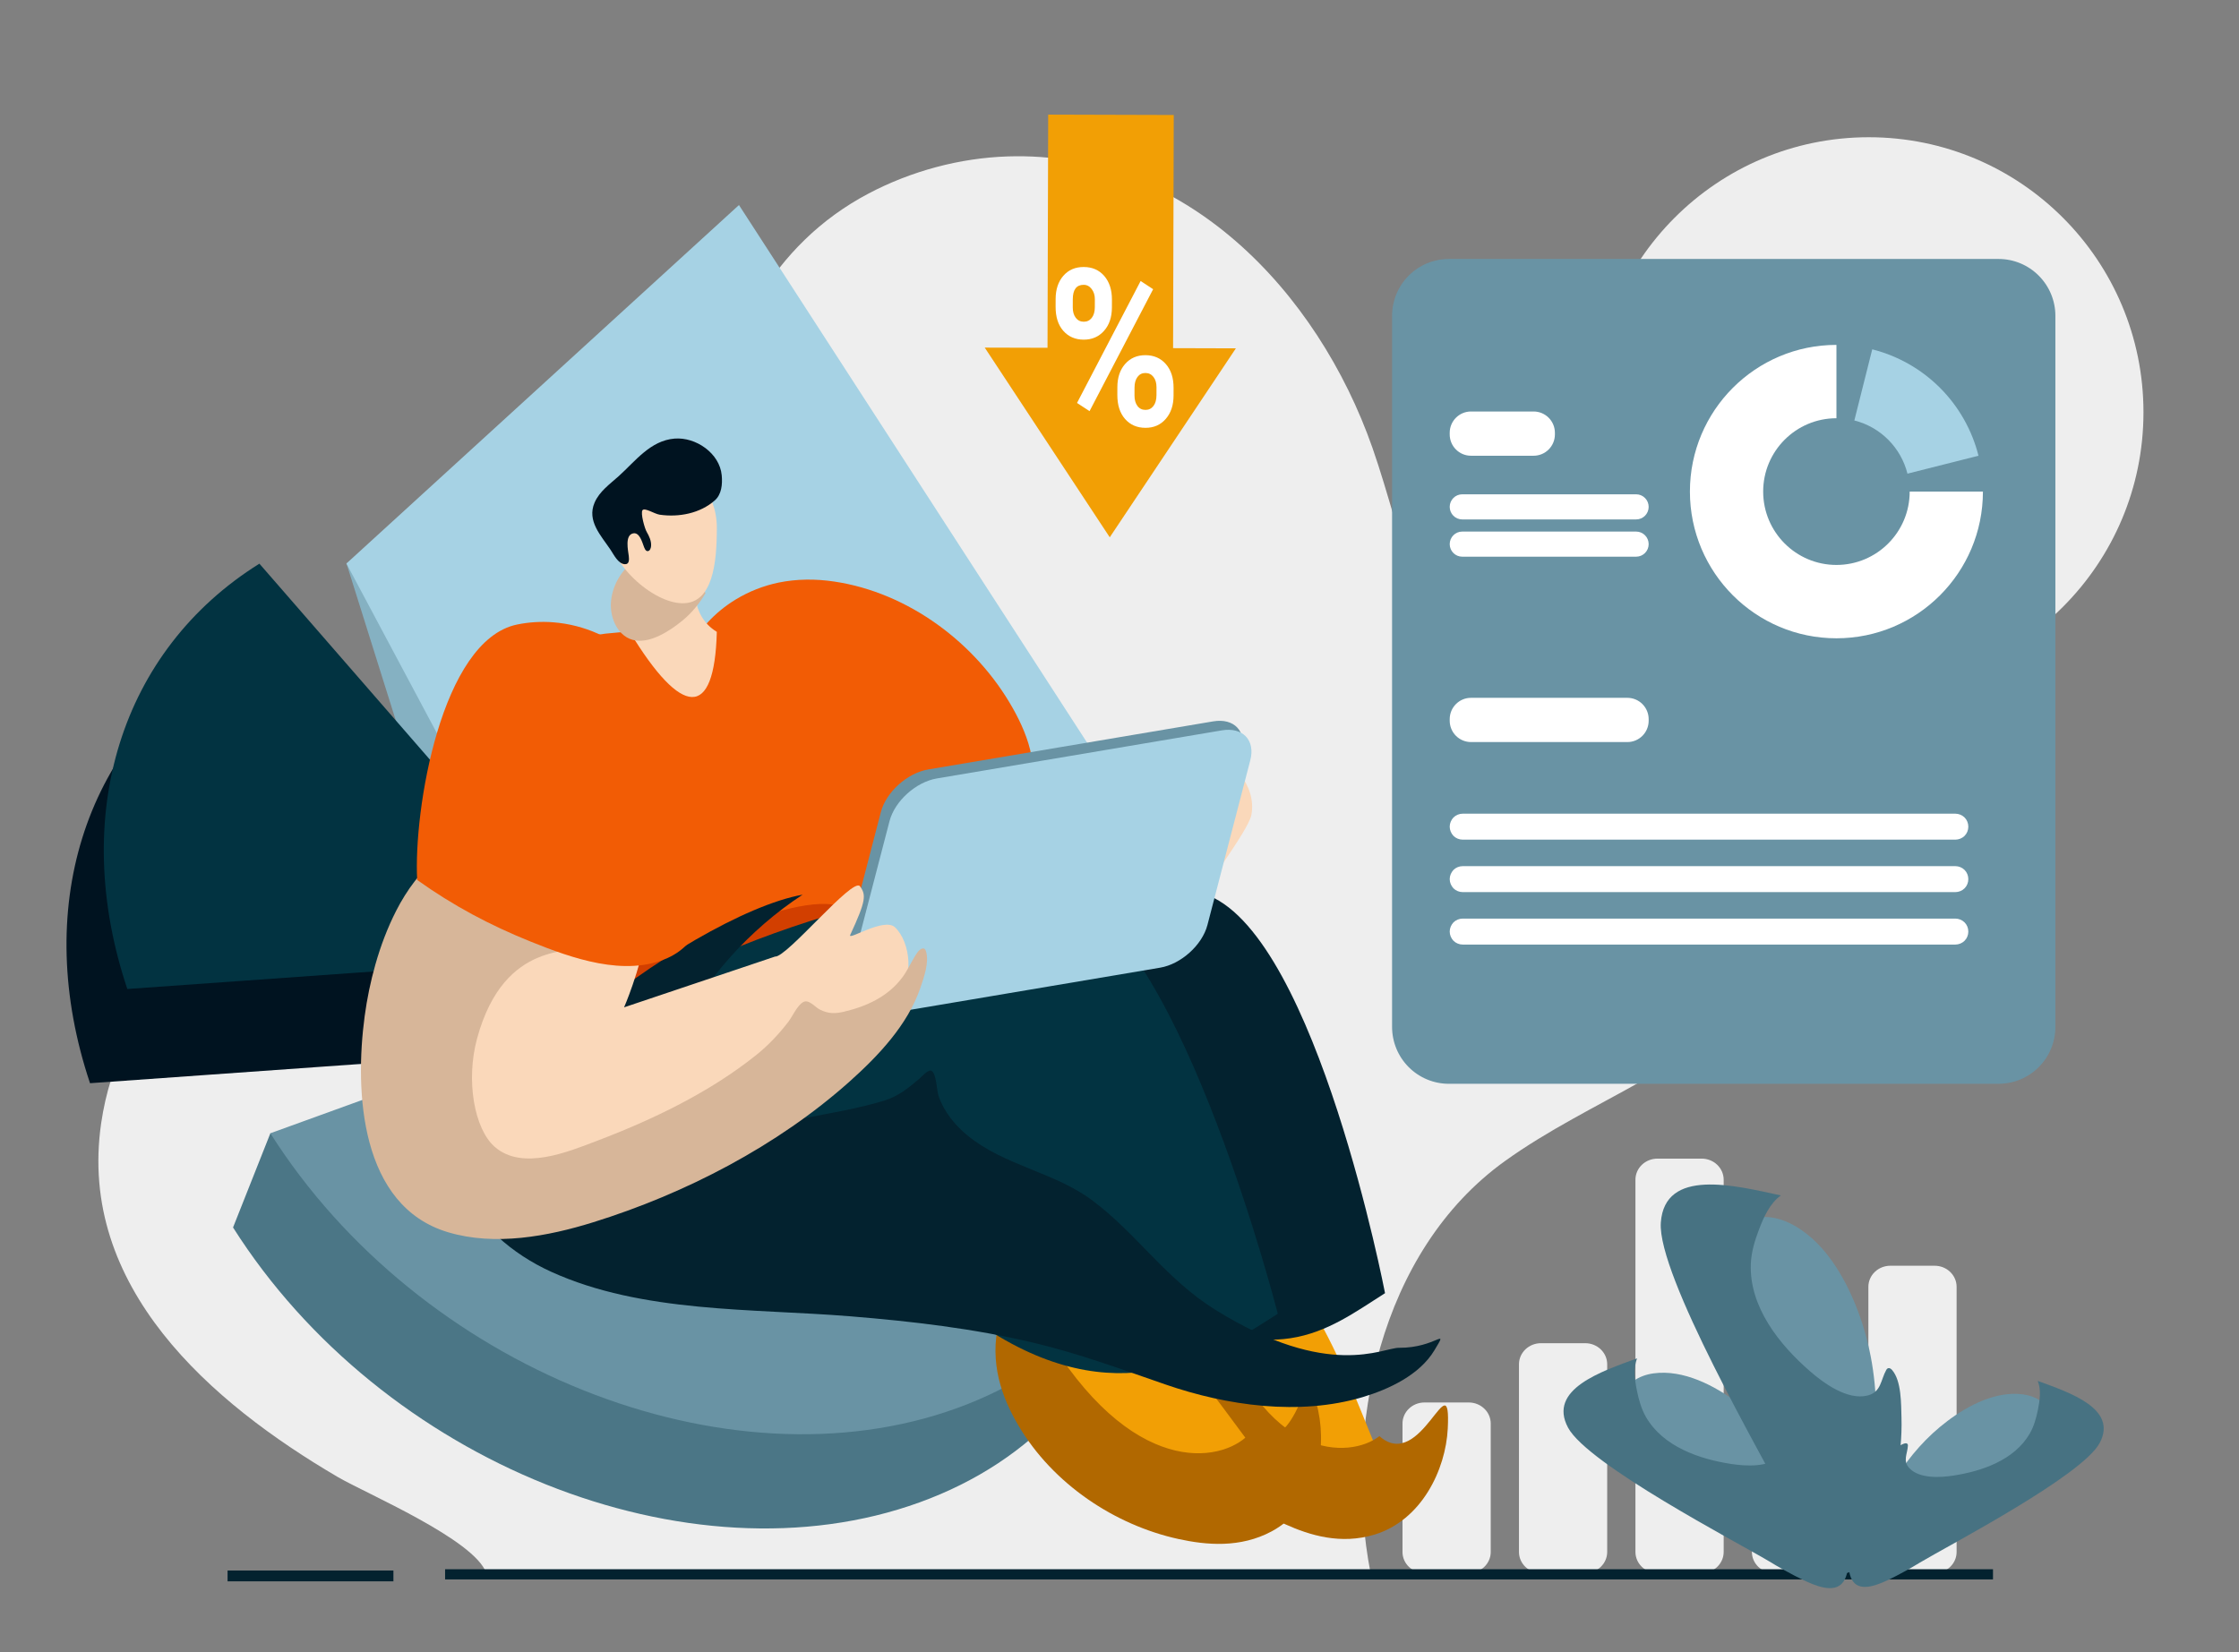 <svg width="508" height="375" viewBox="0 0 508 375" fill="none" xmlns="http://www.w3.org/2000/svg">
<rect x="0" y="0" width="508" height="375" fill="#808080" stroke="none"/>
<g clip-path="url(#clip0_25_3402)">
<path fill-rule="evenodd" clip-rule="evenodd" d="M338.227 323.058C338.227 320.417 335.993 318.276 333.238 318.276H323.198C320.443 318.276 318.209 320.417 318.209 323.058V352.207C318.209 354.848 320.443 356.988 323.198 356.988H333.238C335.993 356.988 338.227 354.848 338.227 352.207V323.058Z" fill="#EEEEEE"/>
<path fill-rule="evenodd" clip-rule="evenodd" d="M364.652 309.605C364.652 308.338 364.123 307.121 363.189 306.225C362.256 305.328 360.991 304.824 359.663 304.824H349.622C348.303 304.824 347.029 305.328 346.096 306.225C345.163 307.121 344.633 308.338 344.633 309.605V352.207C344.633 353.476 345.163 354.692 346.096 355.588C347.029 356.485 348.303 356.988 349.622 356.988H359.663C360.991 356.988 362.256 356.485 363.189 355.588C364.123 354.692 364.652 353.476 364.652 352.207V309.605Z" fill="#EEEEEE"/>
<path fill-rule="evenodd" clip-rule="evenodd" d="M391.078 267.72C391.078 266.452 390.548 265.237 389.615 264.34C388.682 263.443 387.417 262.938 386.089 262.938H376.048C374.729 262.938 373.455 263.443 372.522 264.34C371.589 265.237 371.059 266.452 371.059 267.72V352.205C371.059 353.474 371.589 354.689 372.522 355.586C373.455 356.483 374.729 356.986 376.048 356.986H386.089C387.417 356.986 388.682 356.483 389.615 355.586C390.548 354.689 391.078 353.474 391.078 352.205V267.72Z" fill="#EEEEEE"/>
<path fill-rule="evenodd" clip-rule="evenodd" d="M417.504 302.187C417.504 300.92 416.974 299.703 416.041 298.807C415.089 297.902 413.826 297.4 412.515 297.406H402.474C401.155 297.406 399.881 297.91 398.948 298.807C398.014 299.703 397.485 300.92 397.485 302.187V352.206C397.485 353.475 398.014 354.69 398.948 355.587C399.9 356.49 401.163 356.991 402.474 356.987H412.515C413.843 356.987 415.108 356.484 416.041 355.587C416.974 354.69 417.504 353.475 417.504 352.206V302.187Z" fill="#EEEEEE"/>
<path fill-rule="evenodd" clip-rule="evenodd" d="M443.929 292.026C443.929 290.757 443.4 289.542 442.467 288.645C441.534 287.748 440.268 287.244 438.94 287.244H428.9C427.581 287.244 426.307 287.748 425.373 288.645C424.44 289.542 423.911 290.757 423.911 292.026V352.207C423.911 353.475 424.44 354.692 425.373 355.589C426.307 356.485 427.581 356.988 428.9 356.988H438.94C440.268 356.988 441.534 356.485 442.467 355.589C443.4 354.692 443.929 353.475 443.929 352.207V292.026Z" fill="#EEEEEE"/>
<path fill-rule="evenodd" clip-rule="evenodd" d="M110.325 356.993C107.733 349.411 83.01 338.917 76.69 335.221C47.864 318.343 17.52 292.083 22.958 254.873C31.112 199.12 102.908 193.929 137.671 162.11C156.072 145.268 155.543 123.342 159.992 100.624C164.61 77.06 175.072 55.513 197.071 43.916C206.744 38.815 217.759 35.846 228.689 35.496C268.875 34.211 298.974 66.198 311.385 101.611C318.496 121.895 322.569 148.671 339.782 163.491C359.349 180.34 398.415 159.972 409.614 188.009C414.37 199.926 408.747 214.385 400.893 223.604C384.938 242.321 360.937 249.496 341.454 263.489C313.011 283.924 304.674 324.443 310.963 356.993H110.325Z" fill="#EEEEEE"/>
<path d="M424.001 155.983C458.422 155.983 486.325 128.037 486.325 93.563C486.325 59.09 458.422 31.144 424.001 31.144C389.581 31.144 361.678 59.09 361.678 93.563C361.678 128.037 389.581 155.983 424.001 155.983Z" fill="#EEEEEE"/>
<path fill-rule="evenodd" clip-rule="evenodd" d="M86.212 147.631L94.639 126.268C94.639 126.268 210.564 160.399 241.988 210.015C275.775 263.361 260.836 322.029 208.649 340.944C156.433 359.871 86.683 331.943 52.874 278.561L61.344 257.183L91.093 264.709C111.238 296.515 152.795 313.155 183.906 301.879C215.003 290.607 223.9 255.652 203.769 223.868C197.629 214.174 189.498 205.889 180.286 199.373C159.267 184.51 132.584 178.857 110.955 186.697L86.212 147.631Z" fill="#4B7686"/>
<path fill-rule="evenodd" clip-rule="evenodd" d="M229.943 146.993L223.462 237.468L209.097 260.586L97.839 189.089L78.617 127.883L125.455 92.253L229.943 146.993Z" fill="#85B1C2"/>
<path fill-rule="evenodd" clip-rule="evenodd" d="M94.679 126.254C146.894 107.328 216.642 135.256 250.452 188.638C284.238 241.983 269.299 300.65 217.113 319.565C164.898 338.491 95.15 310.564 61.341 257.183L99.559 243.33C119.704 275.136 161.26 291.776 192.371 280.5C223.467 269.229 232.364 234.274 212.234 202.49C192.089 170.685 150.532 154.043 119.421 165.319L94.679 126.254Z" fill="#6993A4"/>
<path fill-rule="evenodd" clip-rule="evenodd" d="M295.883 244.591L217.696 237.667L105.883 179.066L78.598 127.884L167.661 46.53L295.883 244.591Z" fill="#A6D2E4"/>
<path fill-rule="evenodd" clip-rule="evenodd" d="M20.425 245.821C7.254 206.496 18.908 168.97 50.392 149.295L123.67 202.452L118.373 218.194C113.269 221.386 108.179 233.046 110.322 239.424L20.425 245.821Z" fill="#001320"/>
<path fill-rule="evenodd" clip-rule="evenodd" d="M28.888 224.442C15.717 185.118 27.371 147.592 58.855 127.916L123.635 202.389C118.532 205.58 116.643 211.668 118.785 218.046L28.888 224.442Z" fill="#023341"/>
<path fill-rule="evenodd" clip-rule="evenodd" d="M165.967 153.634C170.295 170.249 204.572 251.905 228.391 253.047C245.954 253.887 272.034 205.291 272.034 205.291C271.875 202.962 283.205 188.763 283.925 184.922C285.188 178.184 279.129 171.85 274.357 171.199C270.985 170.747 267.427 180.134 267.123 178.544C265.518 170.132 264.771 169.055 262.478 168.304C259.932 167.465 258.428 191.236 256.148 192.527L230.91 197.58C230.91 197.58 224.051 164.63 202.429 153.36C191.009 147.404 162.901 141.859 165.967 153.634Z" fill="#FAD8BA"/>
<path fill-rule="evenodd" clip-rule="evenodd" d="M175.933 201.624C185.94 201.578 195.313 200.293 205.071 197.874C214.715 195.48 227.075 191.947 232.422 182.642C236.479 175.581 233.498 167.317 229.816 160.762C221.516 145.981 206.122 134.457 189.214 131.967C185.066 131.353 180.781 131.363 176.662 132.21C173.224 132.922 169.932 134.219 166.929 136.044C164.559 137.481 162.403 139.247 160.526 141.288C148.639 154.279 166.03 189.295 175.933 201.624Z" fill="#F25C05"/>
<path fill-rule="evenodd" clip-rule="evenodd" d="M185.698 149.795C179.891 144.492 125.023 136.318 115.091 154.103C105.151 171.887 126.077 256.502 126.077 256.502L207.878 216.927C207.878 216.927 197.055 160.169 185.698 149.795Z" fill="#F25C05"/>
<path fill-rule="evenodd" clip-rule="evenodd" d="M115.055 215.696C119.32 216.429 146.523 186.247 146.523 186.247C146.523 186.247 151.599 196.044 150.132 209.948C149.807 213.021 151.061 216.782 154.465 217.686C159.122 218.927 169.026 209.141 175.5 207.179C185.95 204.017 194.438 204.024 194.13 210.845C193.772 218.613 180.047 227.183 174.443 231.568C162.961 240.543 148.971 247.27 135.946 253.703C131.536 255.881 125.104 259.657 119.986 257.811C112.206 255.002 111.822 241.639 112.018 235.054C112.206 228.508 113.443 222.024 115.055 215.696Z" fill="#D23F00"/>
<path fill-rule="evenodd" clip-rule="evenodd" d="M283.816 282.805C299.642 289.418 309.641 325.009 314.969 334.504C318.923 341.568 308.186 344.657 308.186 344.657C290.376 335.896 268.341 314.901 264.279 304.592C261.761 298.202 276.725 279.838 283.816 282.805Z" fill="#F29F05"/>
<path fill-rule="evenodd" clip-rule="evenodd" d="M312.972 325.913C306.354 331.109 286.57 331.86 275.79 298.239C274.079 292.894 275.46 287.002 277.072 280.336C278.179 275.795 267.416 288.137 265.779 291.247C261.372 299.639 262.188 307.787 264.076 314.433C268.114 328.668 278.95 340.187 291.627 345.924C297.218 348.449 304.233 350.574 311.846 348.264C322.559 345.008 328.016 333.511 328.478 324.202C329.265 308.319 322.465 334.382 312.972 325.913Z" fill="#B16800"/>
<path fill-rule="evenodd" clip-rule="evenodd" d="M242.754 287.98C260.59 291.372 280.159 324.798 288.085 333.179C293.971 339.415 283.871 344.658 283.871 344.658C263.212 338.01 235.502 323.064 228.648 313.617C224.4 307.762 234.761 286.456 242.754 287.98Z" fill="#F29F05"/>
<path fill-rule="evenodd" clip-rule="evenodd" d="M283.784 325.029C278.429 331.539 258.514 336.277 238.669 304.969C235.518 299.992 235.364 293.845 235.242 286.881C235.167 282.136 227.487 296.598 226.644 300.025C224.381 309.271 227.364 317.221 231.04 323.459C238.907 336.82 252.967 346.106 267.372 349.263C273.723 350.649 281.417 351.351 288.546 347.515C298.577 342.111 301.087 329.561 299.096 320.198C295.699 304.221 295.673 331.548 283.784 325.029Z" fill="#B16800"/>
<path fill-rule="evenodd" clip-rule="evenodd" d="M200.733 282.625C144.91 284.378 154.885 246.142 167.147 232.916C179.408 219.691 249.788 193.178 274.304 203.271C298.821 213.363 314.246 293.471 314.246 293.471C300.845 301.965 288.946 312.236 258.794 293.471L240.761 271.191C240.761 271.191 217.412 282.101 200.733 282.625Z" fill="#03222F"/>
<path fill-rule="evenodd" clip-rule="evenodd" d="M173.119 283.842C117.296 285.596 124.015 246.345 135.628 232.917C147.242 219.489 217.073 192.399 242.786 203.272C268.5 214.143 289.917 298.148 289.917 298.148C276.522 306.641 255.469 321.259 225.309 302.492L215.006 279.237C215.006 279.237 189.792 283.319 173.119 283.842Z" fill="#023341"/>
<path fill-rule="evenodd" clip-rule="evenodd" d="M182.103 203.037C170.092 210.9 159.293 222.713 153.364 235.838C149.961 243.367 149.039 251.865 158.516 254.938C160.564 255.6 162.756 255.931 164.888 256.044C170.578 256.346 176.396 254.979 181.94 253.872C188.15 252.63 194.693 251.608 200.758 249.728C203.821 248.776 206.158 246.87 208.563 244.825C209.05 244.411 210.551 242.655 211.319 243.004C212.462 243.525 212.555 247.559 212.914 248.614C214.099 252.196 216.65 255.342 219.533 257.703C227.961 264.589 239.264 266.007 247.837 272.426C258.158 280.16 264.471 290.284 275.969 297.385C301.509 313.165 313.741 305.848 317.401 305.869C325.914 305.929 328.797 300.86 325.445 306.441C322.084 312.029 315.157 315.267 309.169 317.061C294.804 321.341 278.375 319.009 264.47 314.207C254.575 310.79 244.783 307.167 234.572 304.737C220.907 301.482 206.891 299.858 192.91 298.72C170.732 296.915 145.738 298.018 125.061 288.619C120.625 286.602 116.454 283.91 112.871 280.6C110.517 278.428 108.401 275.948 106.755 273.197C95.256 254.024 156.299 207.67 182.103 203.037Z" fill="#03222F"/>
<path fill-rule="evenodd" clip-rule="evenodd" d="M281.708 170.488C282.89 165.943 279.997 162.908 275.256 163.708L210.585 174.622C205.844 175.422 201.034 179.757 199.852 184.302L190.125 221.699C188.943 226.244 191.836 229.278 196.577 228.478L261.248 217.564C265.989 216.764 270.798 212.43 271.98 207.886L281.708 170.488Z" fill="#6993A4"/>
<path fill-rule="evenodd" clip-rule="evenodd" d="M283.677 172.528C284.86 167.983 281.967 164.948 277.226 165.748L212.555 176.662C207.813 177.462 203.004 181.797 201.822 186.342L192.095 223.739C190.913 228.284 193.805 231.318 198.547 230.518L263.218 219.604C267.959 218.804 272.768 214.47 273.95 209.926L283.677 172.528Z" fill="#A6D2E4"/>
<path fill-rule="evenodd" clip-rule="evenodd" d="M114.513 154.922C108.336 170.938 88.537 257.266 107.202 272.14C120.966 283.104 181.297 236.741 181.297 236.741C182.525 234.757 200.001 229.869 202.825 227.174C207.78 222.446 206.556 213.759 203.063 210.437C200.59 208.095 192.228 213.629 192.908 212.161C196.511 204.396 196.533 203.084 195.114 201.126C193.533 198.96 178.45 217.368 175.847 217.082L141.593 228.606C141.593 228.606 155.241 197.853 144.266 176.049C138.47 164.53 118.891 143.573 114.513 154.922Z" fill="#FAD8BA"/>
<path fill-rule="evenodd" clip-rule="evenodd" d="M131.194 214.36C130.933 217.155 114.572 212.465 108.248 235.653C105.652 245.178 107.597 256.197 112.25 260.264C118.529 265.759 128.962 261.368 135.545 258.863C148.129 254.084 161.099 247.846 171.646 239.372C174.353 237.196 176.724 234.665 178.842 231.92C179.813 230.658 180.812 228.267 182.194 227.435C183.488 226.66 184.918 228.557 185.985 229.102C187.915 230.076 189.45 230.085 191.545 229.582C196.665 228.372 201.479 226.147 204.697 221.852C206.048 220.054 206.863 217.952 208.16 216.129C208.654 215.429 209.713 214.654 210.097 215.891C210.866 218.39 209.611 221.862 208.817 224.187C205.933 232.623 199.256 239.639 192.751 245.45C176.401 260.05 155.471 270.887 134.631 277.369C124.297 280.59 112.316 282.82 101.677 279.649C81.689 273.704 80.437 247.733 82.735 230.629C83.268 226.646 84.082 222.712 85.179 218.853C86.375 214.639 87.926 210.524 89.919 206.624C94.577 197.513 103.145 188.37 114.313 189.595C116.963 189.893 128.803 213.212 131.194 214.36Z" fill="#D7B699"/>
<path fill-rule="evenodd" clip-rule="evenodd" d="M94.651 199.698C102.796 205.52 111.147 209.965 120.472 213.716C129.689 217.422 141.775 221.793 151.533 217.376C158.938 214.024 161.335 205.574 162.168 198.102C164.047 181.25 158.275 162.889 146.01 150.968C143.004 148.042 139.522 145.54 135.688 143.816C132.483 142.38 129.057 141.504 125.558 141.227C122.798 141.005 120.021 141.174 117.309 141.731C100.097 145.309 93.802 183.898 94.651 199.698Z" fill="#F25C05"/>
<path fill-rule="evenodd" clip-rule="evenodd" d="M158.44 127.399L144.508 128.27C145.53 133.729 144.944 138.77 142.908 143.432C154.637 162.736 162.118 163.472 162.637 143.395C156.547 139.646 157.242 132.357 158.44 127.399Z" fill="#FAD8BA"/>
<path fill-rule="evenodd" clip-rule="evenodd" d="M160.088 134.566C158.749 136.92 156.953 139.102 154.856 140.821C153.283 142.109 151.539 143.33 149.71 144.205C148.016 145.015 146.067 145.641 144.176 145.343C140.3 144.736 138.403 140.407 138.604 136.848C139.03 129.358 146.506 123.157 153.899 125.259C156.185 125.909 158.472 132.841 160.088 134.566Z" fill="#D7B699"/>
<path fill-rule="evenodd" clip-rule="evenodd" d="M150.253 105.357C157.094 105.357 162.643 111.814 162.643 119.767C162.643 127.72 161.748 136.905 154.907 136.905C148.067 136.905 137.863 127.72 137.863 119.767C137.863 111.814 143.412 105.357 150.253 105.357Z" fill="#FAD8BA"/>
<path fill-rule="evenodd" clip-rule="evenodd" d="M145.773 115.786C146.27 115.134 148.497 116.635 149.679 116.805C154.017 117.429 158.834 116.522 162.189 113.55C163.704 112.205 163.947 109.956 163.749 107.856C163.28 102.845 157.868 99.147 153.052 99.534C147.568 99.974 144.168 104.639 140.407 108.029C138.396 109.841 136.015 111.495 134.905 114.06C133.101 118.235 136.393 121.578 138.531 124.776C139.262 125.868 140.227 127.928 141.742 128.038C142.815 128.116 142.743 126.958 142.662 126.199C142.518 124.947 141.706 121.442 143.654 121.041C145.07 120.748 145.683 122.96 146.035 123.903C146.188 124.309 146.441 125.166 147.027 125.062C147.505 124.977 147.686 124.335 147.722 123.927C147.812 122.791 147.289 121.666 146.73 120.713C146.27 119.949 145.286 116.438 145.773 115.786Z" fill="#001320"/>
<path fill-rule="evenodd" clip-rule="evenodd" d="M466.34 71.677C466.34 68.254 464.982 64.971 462.558 62.551C460.15 60.13 456.867 58.77 453.453 58.77H328.731C325.309 58.77 322.034 60.13 319.618 62.551C317.202 64.971 315.844 68.254 315.844 71.677V233.05C315.844 236.473 317.202 239.756 319.618 242.176C322.034 244.597 325.309 245.957 328.731 245.957H453.453C456.867 245.957 460.15 244.597 462.558 242.176C464.982 239.756 466.34 236.473 466.34 233.05V71.677Z" fill="#6993A4"/>
<path fill-rule="evenodd" clip-rule="evenodd" d="M416.663 78.269C398.307 78.269 383.419 93.174 383.419 111.561C383.419 129.935 398.315 144.853 416.663 144.853C435.019 144.853 449.899 129.947 449.899 111.561H433.285C433.285 120.754 425.845 128.207 416.663 128.207C407.489 128.207 400.041 120.748 400.041 111.561C400.041 102.368 407.481 94.915 416.663 94.915V78.269Z" fill="white"/>
<path fill-rule="evenodd" clip-rule="evenodd" d="M448.894 103.423C447.427 97.594 444.411 92.271 440.166 88.019C435.921 83.768 430.607 80.747 424.786 79.277L420.728 95.419C423.638 96.154 426.295 97.664 428.417 99.79C430.538 101.916 432.046 104.577 432.779 107.492L448.894 103.423Z" fill="#A6D2E4"/>
<path fill-rule="evenodd" clip-rule="evenodd" d="M352.787 98.222C352.787 95.55 350.625 93.385 347.954 93.385H333.746C331.083 93.385 328.92 95.55 328.92 98.222V98.587C328.92 101.258 331.083 103.423 333.746 103.423H347.954C350.625 103.423 352.787 101.258 352.787 98.587V98.222Z" fill="white"/>
<path fill-rule="evenodd" clip-rule="evenodd" d="M374.061 115.027C374.061 113.453 372.787 112.177 371.217 112.177H331.765C330.194 112.177 328.921 113.453 328.921 115.027V115.028C328.921 116.602 330.194 117.878 331.765 117.878H371.217C372.787 117.878 374.061 116.602 374.061 115.028V115.027Z" fill="white"/>
<path fill-rule="evenodd" clip-rule="evenodd" d="M374.061 123.485C374.061 121.911 372.787 120.635 371.217 120.635H331.765C330.194 120.635 328.921 121.911 328.921 123.485V123.486C328.921 125.06 330.194 126.336 331.765 126.336H371.217C372.787 126.336 374.061 125.06 374.061 123.486V123.485Z" fill="white"/>
<path fill-rule="evenodd" clip-rule="evenodd" d="M374.061 163.202C374.061 161.919 373.551 160.688 372.646 159.782C371.74 158.874 370.509 158.364 369.235 158.364H333.746C331.086 158.364 328.921 160.53 328.921 163.202V163.566C328.921 164.848 329.43 166.079 330.336 166.986C331.242 167.893 332.473 168.403 333.746 168.403H369.235C371.896 168.403 374.061 166.237 374.061 163.566V163.202Z" fill="white"/>
<path fill-rule="evenodd" clip-rule="evenodd" d="M446.585 187.603C446.585 186.822 446.29 186.073 445.737 185.52C445.184 184.968 444.409 184.657 443.635 184.657H331.872C331.097 184.657 330.323 184.968 329.77 185.52C329.253 186.073 328.921 186.822 328.921 187.603V187.606C328.921 188.387 329.253 189.136 329.77 189.689C330.323 190.241 331.097 190.551 331.872 190.551H443.635C444.409 190.551 445.184 190.241 445.737 189.689C446.29 189.136 446.585 188.387 446.585 187.606V187.603Z" fill="white"/>
<path fill-rule="evenodd" clip-rule="evenodd" d="M446.585 199.507C446.585 198.726 446.29 197.977 445.737 197.424C445.184 196.872 444.409 196.562 443.635 196.562H331.872C331.097 196.562 330.323 196.872 329.77 197.424C329.253 197.977 328.921 198.726 328.921 199.507V199.51C328.921 200.291 329.253 201.041 329.77 201.593C330.323 202.145 331.097 202.456 331.872 202.456H443.635C444.409 202.456 445.184 202.145 445.737 201.593C446.29 201.041 446.585 200.291 446.585 199.51V199.507Z" fill="white"/>
<path fill-rule="evenodd" clip-rule="evenodd" d="M446.585 211.41C446.585 210.63 446.29 209.88 445.737 209.328C445.184 208.775 444.409 208.465 443.635 208.465H331.872C331.097 208.465 330.323 208.775 329.77 209.328C329.253 209.88 328.921 210.63 328.921 211.41V211.414C328.921 212.195 329.253 212.944 329.77 213.496C330.323 214.049 331.097 214.359 331.872 214.359H443.635C444.409 214.359 445.184 214.049 445.737 213.496C446.29 212.944 446.585 212.195 446.585 211.414V211.41Z" fill="white"/>
<path fill-rule="evenodd" clip-rule="evenodd" d="M266.31 26.095L266.158 79.01L280.403 79.051L251.789 121.936L223.423 78.886L237.668 78.927L237.82 26.013L266.31 26.095Z" fill="#F29F05"/>
<path d="M266.264 89.778C266.258 91.954 265.666 93.718 264.494 95.07C263.319 96.422 261.781 97.096 259.887 97.09C257.963 97.085 256.417 96.41 255.25 95.068C254.083 93.725 253.505 91.909 253.511 89.62L253.516 87.866C253.522 85.675 254.111 83.915 255.286 82.587C256.461 81.259 257.995 80.598 259.893 80.603C261.802 80.609 263.344 81.283 264.519 82.625C265.694 83.968 266.276 85.776 266.269 88.049L266.264 89.778ZM262.395 87.892C262.398 86.918 262.167 86.133 261.705 85.54C261.244 84.946 260.635 84.648 259.882 84.646C259.128 84.643 258.529 84.942 258.083 85.541C257.637 86.141 257.412 86.944 257.409 87.951L257.404 89.753C257.401 90.727 257.621 91.515 258.064 92.117C258.507 92.719 259.119 93.021 259.899 93.023C260.637 93.025 261.236 92.731 261.698 92.139C262.155 91.548 262.387 90.725 262.39 89.669L262.395 87.892ZM252.277 69.793C252.27 71.985 251.674 73.748 250.484 75.085C249.298 76.42 247.763 77.086 245.877 77.08C243.968 77.075 242.426 76.409 241.251 75.082C240.08 73.755 239.498 71.931 239.505 69.61L239.51 67.856C239.516 65.681 240.097 63.925 241.257 62.589C242.42 61.253 243.962 60.588 245.887 60.593C247.822 60.599 249.375 61.277 250.542 62.628C251.706 63.979 252.288 65.767 252.282 67.99L252.277 69.793ZM248.407 67.882C248.41 66.989 248.171 66.225 247.687 65.591C247.203 64.956 246.602 64.638 245.875 64.636C244.233 64.631 243.409 65.725 243.403 67.916L243.398 69.767C243.395 70.741 243.622 71.525 244.076 72.119C244.53 72.713 245.135 73.011 245.889 73.013C246.645 73.015 247.249 72.721 247.71 72.13C248.167 71.538 248.399 70.731 248.402 69.708L248.407 67.882ZM258.793 63.772L261.631 65.631L247.205 93.303L244.363 91.444L258.793 63.772Z" fill="white"/>
<path fill-rule="evenodd" clip-rule="evenodd" d="M100.986 356.121H452.184V358.431H100.986V356.121Z" fill="#03222F"/>
<path fill-rule="evenodd" clip-rule="evenodd" d="M51.633 356.411H89.262V358.866H51.633V356.411Z" fill="#03222F"/>
<path fill-rule="evenodd" clip-rule="evenodd" d="M423.419 356.461C423.184 356.911 422.649 357.107 422.18 356.918C421.953 356.826 421.768 356.652 421.662 356.431C421.556 356.21 421.536 355.958 421.606 355.723C422.03 354.149 422.545 352.601 423.053 351.086C426.829 339.82 432.267 329.704 441.905 322.439C446.587 318.911 452.938 315.607 459.008 316.441C461.884 316.835 465.092 318.497 464.949 321.826C464.701 327.778 457.574 332.427 453.218 335.32C444.709 340.976 430.37 347.004 423.419 356.461Z" fill="#6993A4"/>
<path fill-rule="evenodd" clip-rule="evenodd" d="M462.337 313.379C463.151 315.413 462.807 317.822 462.384 319.901C462.008 321.776 461.483 323.683 460.519 325.346C457.025 331.357 449.676 333.883 443.174 334.872C440.236 335.319 435.528 335.617 433.224 333.201C431.642 331.537 432.786 329.936 432.88 328.069C432.903 327.575 432.511 327.457 432.096 327.583C429.848 328.242 427.92 331.451 426.714 333.232C423.095 338.607 420.783 345.111 419.828 351.506C419.491 353.758 418.989 356.905 420.439 358.898C422.256 361.401 426.393 359.486 428.5 358.498C429.111 358.207 429.722 357.901 430.326 357.587C431.023 357.226 431.72 356.85 432.402 356.473C433.475 355.885 434.525 355.257 435.567 354.629C441.936 350.816 472.372 334.974 476.383 327.481C480.567 319.658 469.568 316.033 462.337 313.379Z" fill="#477282"/>
<path fill-rule="evenodd" clip-rule="evenodd" d="M414.462 355.799C414.606 356.062 414.842 356.261 415.124 356.36C415.406 356.459 415.715 356.449 415.99 356.333C416.266 356.217 416.489 356.003 416.616 355.733C416.744 355.462 416.767 355.153 416.681 354.867C416.266 353.322 415.757 351.807 415.262 350.321C411.05 337.753 404.984 326.468 394.233 318.364C389.01 314.429 381.925 310.743 375.153 311.673C371.945 312.112 368.366 313.967 368.526 317.68C368.803 324.319 376.753 329.506 381.612 332.734C390.945 338.941 406.577 345.549 414.462 355.799Z" fill="#6993A4"/>
<path fill-rule="evenodd" clip-rule="evenodd" d="M371.44 308.258C370.531 310.527 370.916 313.214 371.388 315.533C371.807 317.625 372.393 319.752 373.468 321.608C377.365 328.313 385.563 331.131 392.817 332.234C396.094 332.733 401.347 333.066 403.916 330.37C405.682 328.514 404.406 326.729 404.301 324.645C404.274 324.094 404.711 323.963 405.175 324.103C407.683 324.838 409.833 328.418 411.179 330.405C415.216 336.401 417.795 343.657 418.861 350.791C419.237 353.303 419.796 356.813 418.179 359.036C416.151 361.828 411.537 359.693 409.186 358.59C408.504 358.266 407.823 357.925 407.15 357.574C406.372 357.172 405.594 356.752 404.834 356.331C403.636 355.675 402.465 354.975 401.303 354.274C394.198 350.02 360.245 332.348 355.77 323.989C351.103 315.262 363.373 311.218 371.44 308.258Z" fill="#477282"/>
<path fill-rule="evenodd" clip-rule="evenodd" d="M417.961 355.468C417.89 355.889 418.158 356.287 418.567 356.395C418.976 356.503 419.402 356.274 419.537 355.872C420.679 352.473 421.543 348.964 422.377 345.555C426.344 329.358 427.478 313.273 421.493 297.407C418.584 289.701 413.528 281.004 405.703 277.423C401.997 275.726 396.945 275.282 394.62 279.337C390.452 286.579 395.419 297.455 398.417 304.163C404.726 318.299 418.748 338.045 417.961 355.468Z" fill="#6993A4"/>
<path fill-rule="evenodd" clip-rule="evenodd" d="M404.051 271.291C401.56 273.089 400.163 276.204 399.106 278.987C398.146 281.493 397.34 284.148 397.236 286.845C396.875 296.6 403.697 305.126 410.668 311.192C413.818 313.933 419.179 317.83 423.722 316.699C426.846 315.918 426.69 313.159 427.978 310.875C428.321 310.271 428.873 310.427 429.272 310.888C431.445 313.361 431.325 318.616 431.421 321.636C431.685 330.731 429.55 340.182 425.89 348.482C424.601 351.405 422.837 355.512 419.624 356.784C415.592 358.383 412.121 353 410.362 350.242C409.855 349.438 409.36 348.615 408.88 347.789C408.323 346.837 407.778 345.865 407.252 344.906C406.42 343.4 405.646 341.866 404.88 340.338C400.184 331.024 375.959 289.337 376.819 277.436C377.721 265.013 393.485 268.995 404.051 271.291Z" fill="#477282"/>
</g>
<defs>
<clipPath id="clip0_25_3402">
<rect width="508" height="375" fill="white"/>
</clipPath>
</defs>
</svg>
